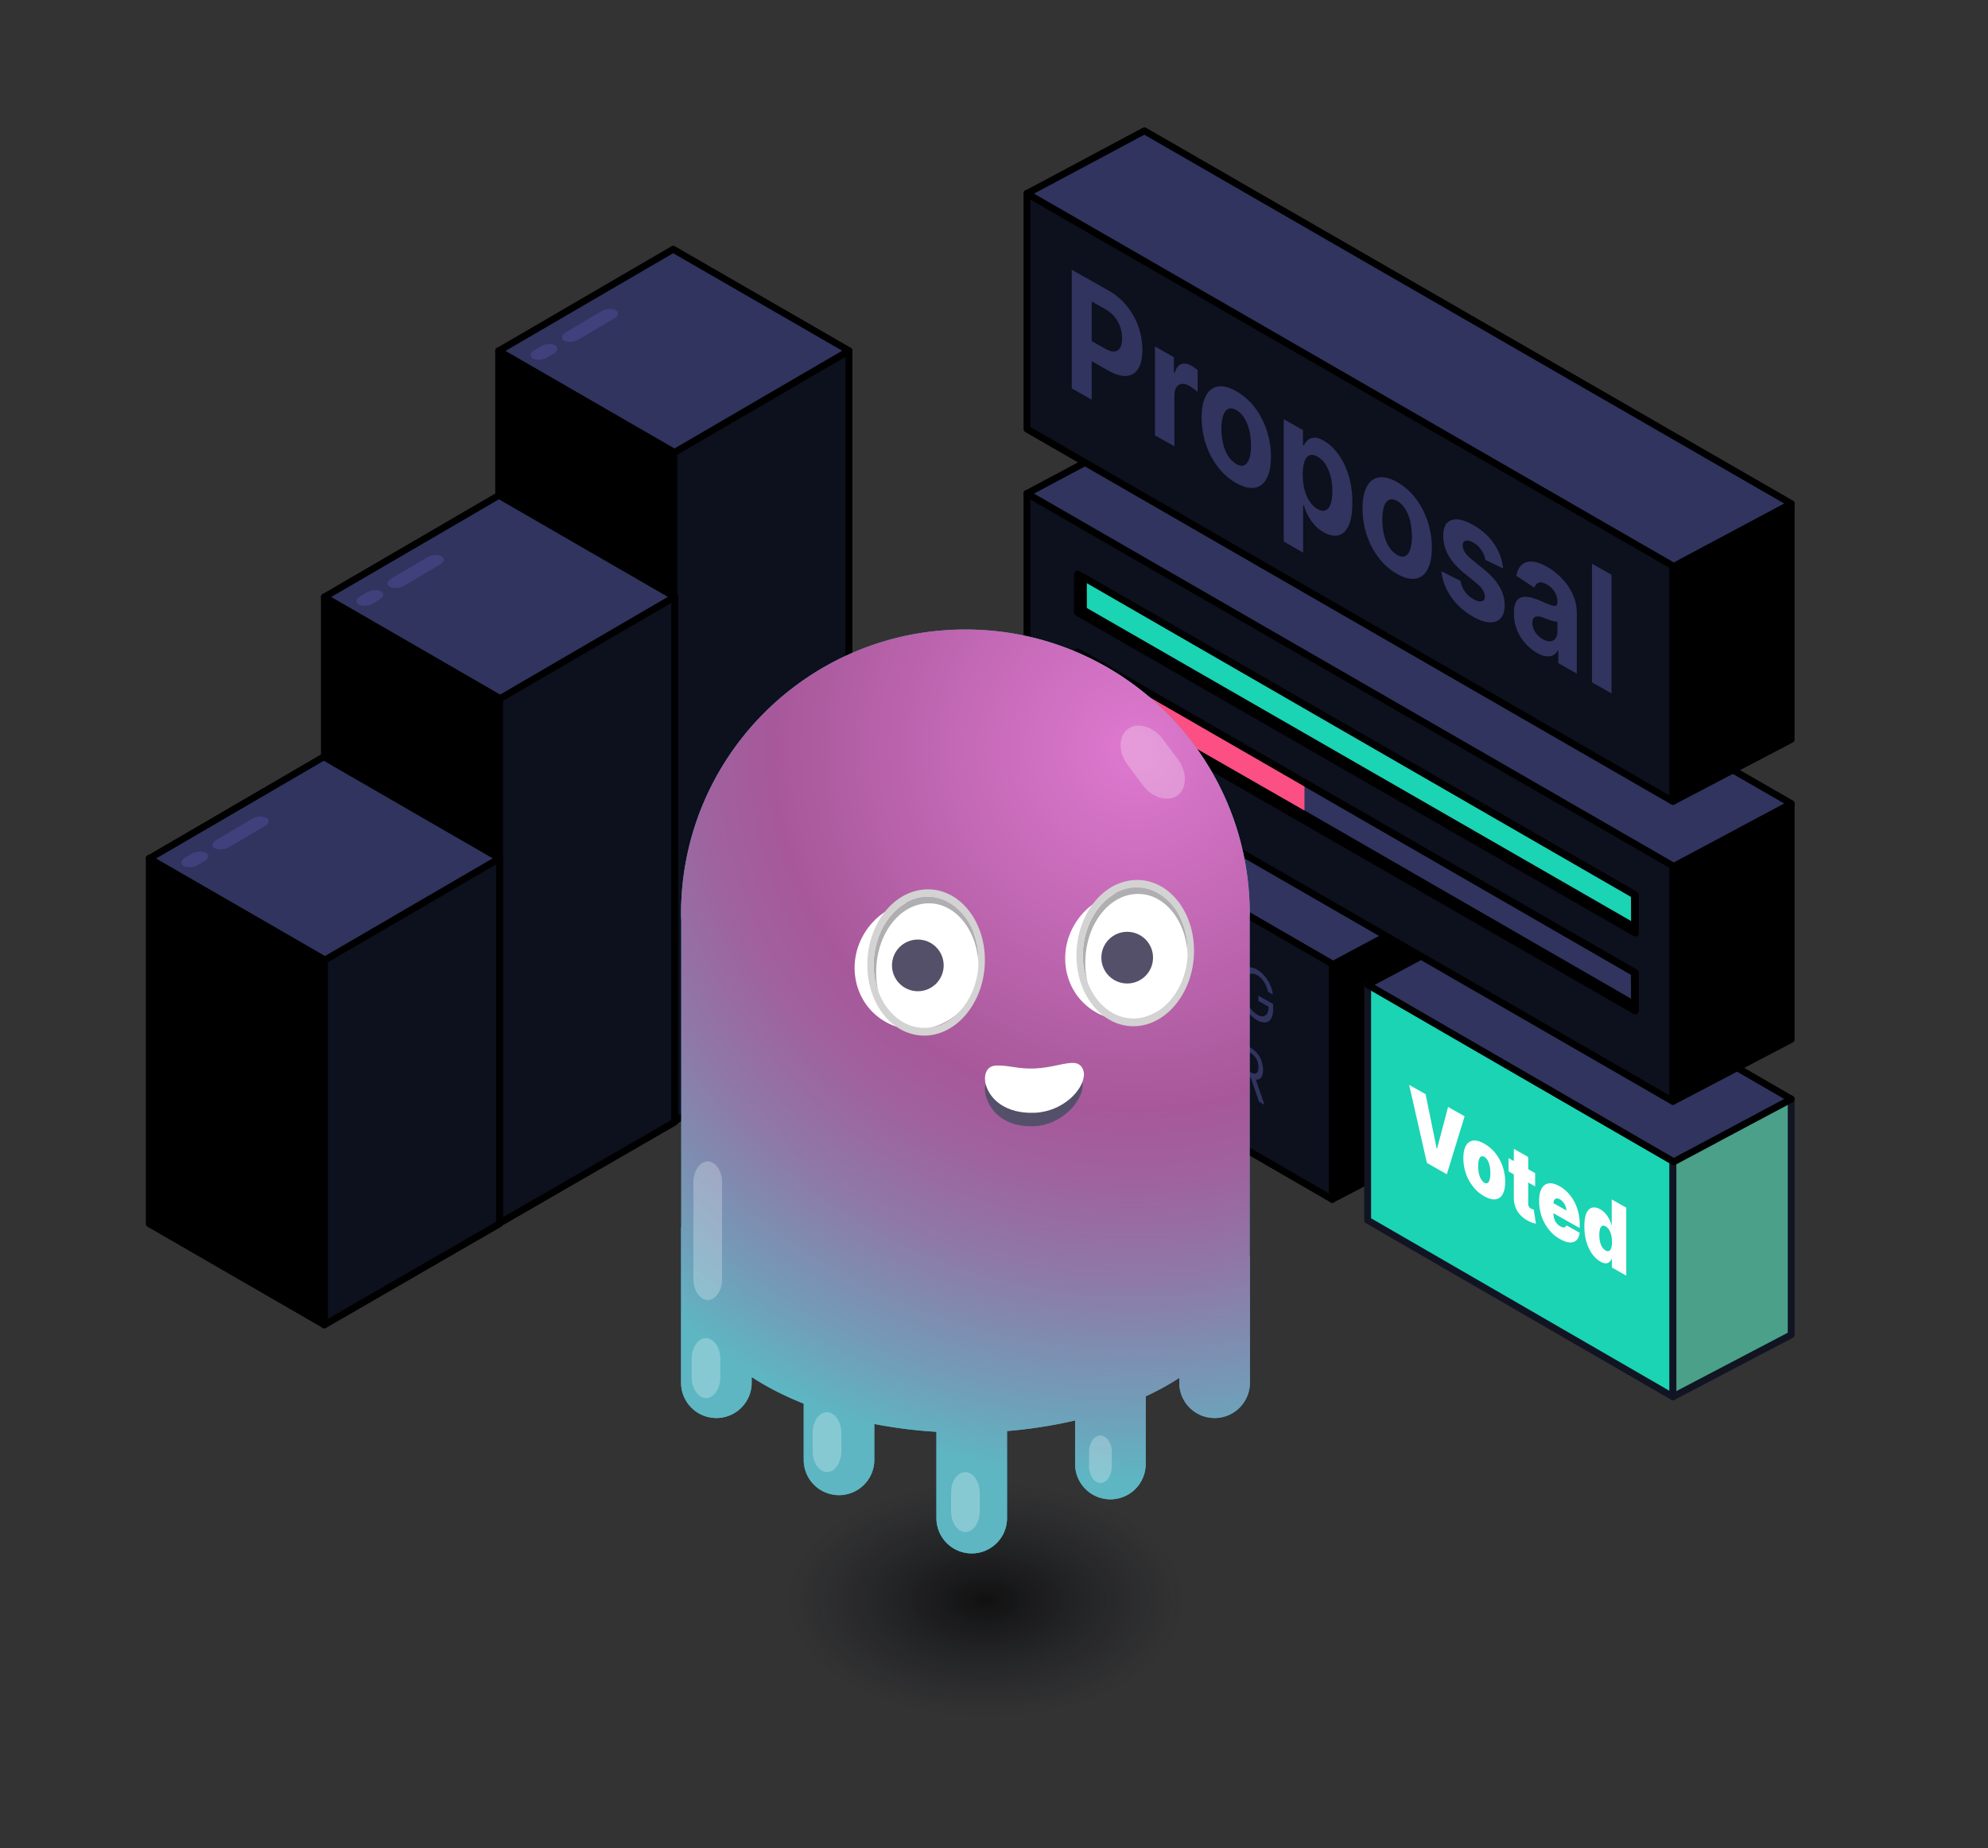 <svg xmlns="http://www.w3.org/2000/svg" xml:space="preserve" id="Слой_1" x="0" y="0" version="1.1" viewBox="0 0 290 269.62"><rect x="0" y="0" width="290" height="269.62" fill="#333333" stroke="none"/><style>.st3{fill:#30345e}.st5{fill-rule:evenodd;clip-rule:evenodd;fill:#0d101d}.st5,.st6{stroke:#000;stroke-linecap:round;stroke-linejoin:round;stroke-miterlimit:10}.st17,.st6,.st7{fill-rule:evenodd;clip-rule:evenodd}.st7{fill:#30345e;stroke:#000;stroke-linecap:round;stroke-linejoin:round;stroke-miterlimit:10}.st17{fill:#40407c}.st34{fill:#fff}.st74,.st78,.st79,.st80,.st81{fill-rule:evenodd;clip-rule:evenodd}.st74{opacity:.256;fill:#fff;enable-background:new}.st78,.st79,.st80,.st81{fill:#555069}.st79,.st80,.st81{fill:#fff}.st80,.st81{fill:#afafb1}.st81{fill:#d3d3d3}</style><path d="m98.29 163.62-25.55-14.75V51.16l25.55 14.76z" class="st6"/><path d="m98.29 163.62 25.55-14.75V51.16L98.29 65.92z" class="st5"/><path d="M98.39 66 72.74 51.19 98.2 36.36l25.65 14.8z" class="st7"/><path id="矩形_00000092430477927294950100000014024525435422084281_" d="M89.82 45.24c.5.29.42.83-.18 1.19l-5.3 3.14c-.6.35-1.54.41-2.05.13-.5-.29-.42-.83.18-1.19l5.3-3.14c.61-.35 1.55-.41 2.05-.13z" class="st17"/><path id="矩形_00000068637857421415762540000008818749016677325187_" d="M80.99 50.37c.5.29.42.83-.18 1.19l-1.03.61c-.6.35-1.54.41-2.05.13-.5-.29-.42-.83.18-1.19l1.03-.61c.65-.38 1.55-.42 2.05-.13z" class="st17"/><path d="m72.87 178.44-25.55-14.75V87.07l25.55 14.75z" class="st6"/><path d="m72.87 178.44 25.55-14.75V87.07l-25.55 14.75z" class="st5"/><path d="M72.96 101.9 47.32 87.09l25.46-14.83 25.64 14.81z" class="st7"/><path id="矩形_00000053542761822135210250000004151572953837711506_" d="M64.4 81.15c.5.29.42.83-.18 1.19l-5.3 3.14c-.6.35-1.54.41-2.05.13-.5-.29-.42-.83.18-1.19l5.3-3.14c.6-.36 1.55-.42 2.05-.13z" class="st17"/><path id="矩形_00000069373816595152029190000007675875358616527001_" d="M55.57 86.27c.5.29.42.83-.18 1.19l-1.03.61c-.6.35-1.54.41-2.05.13-.5-.29-.42-.83.18-1.19l1.03-.61c.65-.38 1.55-.41 2.05-.13z" class="st17"/><path d="m47.32 193.27-25.55-14.75v-53.31l25.55 14.75z" class="st6"/><path d="m47.32 193.27 25.55-14.75v-53.31l-25.55 14.75z" class="st5"/><path d="m47.41 140.04-25.64-14.8 25.46-14.84 25.64 14.81z" class="st7"/><path id="矩形_00000175299773387066615100000008727284079003103661_" d="M38.85 119.29c.5.29.42.83-.18 1.19l-5.3 3.14c-.6.35-1.54.41-2.05.13-.5-.29-.42-.83.18-1.19l5.3-3.14c.6-.36 1.55-.42 2.05-.13z" class="st17"/><path id="矩形_00000110462219002588502020000009877558963280187818_" d="M30.02 124.41c.5.29.42.83-.18 1.19l-1.03.61c-.6.35-1.54.41-2.05.13-.5-.29-.42-.83.18-1.19l1.03-.61c.65-.38 1.55-.41 2.05-.13z" class="st17"/><path d="m194.34 174.96-44.53-25.75v-34.4l44.53 25.76z" class="st5"/><path d="m194.34 174.96 17.26-9.04v-34.39l-17.26 9.04z" class="st6"/><path d="m194.46 140.68-44.65-25.83 17.13-9.15 44.66 25.83z" class="st7"/><path fill="#1ad4b3" fill-rule="evenodd" stroke="#111422" stroke-linecap="round" stroke-linejoin="round" stroke-miterlimit="10" d="m244.04 203.76-44.53-25.75v-34.4l44.53 25.76z" clip-rule="evenodd"/><linearGradient id="SVGID_1_" x1="243.536" x2="261.794" y1="182.048" y2="182.048" gradientUnits="userSpaceOnUse"><stop offset="0" stop-color="#111422"/><stop offset="1" stop-color="#111422"/></linearGradient><path fill="#4aa089" fill-rule="evenodd" stroke="url(#SVGID_1_)" stroke-linecap="round" stroke-linejoin="round" stroke-miterlimit="10" d="m244.04 203.76 17.25-9.04v-34.39l-17.25 9.04z" clip-rule="evenodd"/><path d="m244.16 169.48-44.65-25.83 17.13-9.15 44.66 25.83z" class="st7"/><path d="m244.04 160.67-94.23-54.32V71.96l94.23 54.31z" class="st5"/><path d="m244.04 160.67 17.25-9.04v-34.4l-17.25 9.04z" class="st6"/><path d="m244.16 126.38-94.35-54.39 17.13-9.15 94.36 54.39z" class="st7"/><path d="m244.04 116.91-94.23-54.32V28.2l94.23 54.31z" class="st5"/><path d="m244.04 116.91 17.25-9.04v-34.4l-17.25 9.04z" class="st6"/><path d="m244.16 82.62-94.35-54.39 17.13-9.15 94.36 54.39z" class="st7"/><path d="m238.56 136.12-81.38-46.79v-5.58l81.38 46.79z" class="st6"/><path d="m238.43 135.19-80.36-46.33-.01-4.63 80.36 46.33z" class="st7"/><path fill="#1ad4b3" fill-rule="evenodd" d="M237.93 134.35 158.55 88.7l-.01-3.62 79.38 45.77z" clip-rule="evenodd"/><path d="m238.56 147.48-81.38-46.79v-5.58l81.38 46.78z" class="st6"/><path d="m238.43 146.55-80.36-46.33-.01-4.63 80.36 46.33z" class="st7"/><path fill="#fc4f83" fill-rule="evenodd" d="m190.29 118.24-31.74-18.19-.01-3.61 31.75 18.3z" clip-rule="evenodd"/><path d="M156.34 56.66V39.35l5.4 3.05c1.04.59 1.92 1.34 2.65 2.25.73.91 1.29 1.92 1.68 3.02.39 1.1.58 2.22.58 3.37s-.2 2.05-.59 2.71c-.39.66-.96 1.02-1.7 1.09-.74.07-1.64-.19-2.69-.78l-3.44-1.95v-2.93l2.98 1.68c.56.31 1.02.45 1.38.41.36-.04.64-.23.82-.56.18-.34.27-.79.27-1.35 0-.58-.09-1.13-.27-1.66-.18-.53-.45-1.02-.82-1.47a4.94 4.94 0 0 0-1.39-1.15l-1.95-1.1V58.3l-2.91-1.64zM168.48 63.52V50.54l2.76 1.56v2.26l.11.06c.19-.7.5-1.13.94-1.3.44-.16.95-.09 1.52.24.14.08.3.18.46.29.17.12.31.23.44.34v3.19c-.13-.13-.32-.28-.56-.45-.24-.17-.45-.32-.65-.43-.42-.24-.79-.33-1.12-.29-.33.04-.59.21-.78.51-.19.3-.28.71-.28 1.24v7.34l-2.84-1.58zM180.34 70.47a8.769 8.769 0 0 1-2.69-2.36c-.76-.99-1.34-2.1-1.75-3.34-.41-1.24-.61-2.52-.61-3.85 0-1.34.2-2.4.61-3.17s.99-1.23 1.75-1.36c.76-.13 1.65.09 2.69.68 1.04.59 1.94 1.38 2.69 2.36.76.99 1.34 2.1 1.75 3.34.41 1.24.62 2.53.62 3.87 0 1.33-.2 2.38-.62 3.15-.41.77-.99 1.23-1.75 1.36-.75.13-1.65-.09-2.69-.68zm.01-2.78c.47.27.87.32 1.18.16.32-.16.56-.49.72-.99.16-.5.24-1.13.24-1.88s-.08-1.47-.24-2.16c-.16-.68-.4-1.29-.72-1.81-.32-.52-.71-.92-1.18-1.18-.48-.27-.88-.32-1.2-.16-.32.16-.57.49-.73.99s-.24 1.13-.24 1.88c0 .76.08 1.47.24 2.16.16.68.41 1.29.73 1.81.33.51.73.91 1.2 1.18zM187.26 78.99V61.15l2.81 1.59v2.18l.13.07c.12-.28.31-.53.54-.76.24-.23.55-.36.94-.38.39-.03.87.12 1.44.45.75.42 1.44 1.06 2.07 1.91.63.85 1.14 1.88 1.52 3.08.38 1.2.57 2.55.57 4.04 0 1.45-.18 2.56-.55 3.35-.37.79-.87 1.26-1.5 1.41-.63.15-1.34.01-2.12-.43a5.27 5.27 0 0 1-1.41-1.14c-.39-.45-.7-.92-.95-1.41a8.98 8.98 0 0 1-.56-1.39l-.09-.05v6.95l-2.84-1.63zm2.78-9.78c0 .77.08 1.49.25 2.16.17.67.41 1.26.74 1.75.32.5.71.88 1.17 1.14.46.26.86.32 1.18.18.32-.14.56-.46.73-.94.17-.48.25-1.1.25-1.86 0-.75-.08-1.45-.25-2.12-.17-.66-.41-1.25-.73-1.75s-.72-.89-1.18-1.15c-.46-.26-.86-.33-1.17-.2-.32.13-.56.43-.73.9-.17.5-.26 1.12-.26 1.89zM203.81 83.73a8.769 8.769 0 0 1-2.69-2.36c-.76-.99-1.34-2.1-1.75-3.34-.41-1.24-.61-2.52-.61-3.85 0-1.34.2-2.4.61-3.17s.99-1.23 1.75-1.36c.76-.13 1.65.09 2.69.68 1.04.59 1.94 1.38 2.69 2.36.76.99 1.34 2.1 1.75 3.34.41 1.24.62 2.53.62 3.87 0 1.33-.2 2.38-.62 3.15-.41.77-.99 1.23-1.75 1.36-.75.13-1.65-.09-2.69-.68zm.01-2.78c.47.27.87.32 1.18.16.32-.16.56-.49.72-.99s.24-1.13.24-1.88-.08-1.47-.24-2.16c-.16-.68-.4-1.29-.72-1.81-.32-.52-.71-.92-1.18-1.18-.48-.27-.88-.32-1.2-.16-.32.16-.57.49-.73.99-.16.5-.24 1.13-.24 1.88 0 .76.08 1.47.24 2.16.16.68.41 1.29.73 1.81.33.51.73.91 1.2 1.18zM219.27 82.93l-2.61-1.27a3.03 3.03 0 0 0-.29-.93c-.15-.31-.34-.6-.58-.88-.24-.27-.52-.5-.85-.69-.44-.25-.81-.34-1.12-.28-.3.06-.45.29-.45.68 0 .31.1.63.29.95.2.33.53.69 1.01 1.08l1.86 1.52c1 .82 1.74 1.66 2.23 2.51.49.85.74 1.75.74 2.68 0 .85-.2 1.48-.59 1.9-.39.42-.93.61-1.62.59-.69-.03-1.47-.3-2.36-.8-1.36-.77-2.44-1.74-3.25-2.91-.8-1.17-1.28-2.42-1.41-3.74l2.8 1.4c.08.57.29 1.09.61 1.54.33.46.74.83 1.25 1.12.5.28.9.39 1.21.31.3-.07.46-.3.46-.69 0-.33-.11-.66-.33-.99-.21-.33-.54-.68-.99-1.04l-1.78-1.45c-1-.82-1.75-1.68-2.24-2.58-.49-.9-.73-1.84-.73-2.8 0-.83.18-1.45.54-1.85.36-.4.86-.58 1.52-.54.65.04 1.42.31 2.3.81 1.3.73 2.32 1.66 3.07 2.77.75 1.13 1.19 2.32 1.31 3.58zM224.24 95.26c-.66-.37-1.24-.85-1.75-1.43a6.67 6.67 0 0 1-1.21-1.98c-.3-.74-.44-1.54-.44-2.39 0-.72.1-1.27.31-1.64.21-.37.49-.6.86-.7.36-.09.77-.09 1.24.02.46.11.95.28 1.45.5.6.26 1.08.46 1.44.59.36.14.63.18.8.13.17-.05.25-.21.25-.49v-.05a2.8 2.8 0 0 0-.4-1.47c-.27-.44-.64-.8-1.13-1.08-.51-.29-.92-.38-1.22-.26-.3.11-.5.36-.6.73L221.19 84c.13-.71.4-1.25.79-1.6.39-.36.9-.51 1.52-.48.62.04 1.34.29 2.16.75.57.32 1.12.72 1.64 1.18.52.46.99.99 1.4 1.57.41.59.73 1.22.97 1.91s.35 1.42.35 2.19v8.75l-2.7-1.53v-1.8l-.08-.05c-.17.31-.39.54-.66.69-.28.15-.61.2-1 .16-.39-.02-.84-.19-1.34-.48zm.81-2.02c.42.24.79.34 1.11.31.32-.03.57-.17.76-.43.18-.26.27-.61.27-1.07v-1.38a.89.89 0 0 1-.36-.01c-.15-.03-.33-.07-.52-.13s-.38-.13-.58-.2c-.19-.07-.37-.14-.52-.2-.33-.13-.63-.19-.88-.2-.25-.01-.44.07-.58.22-.14.15-.21.39-.21.73 0 .49.14.94.43 1.36.29.42.65.75 1.08 1zM235.08 83.84v17.31l-2.85-1.61V82.23l2.85 1.61zM157.64 127.01l1.69 6.99.07.04 1.69-5.09.72.41-2.09 6-.71-.4-2.09-8.36.72.41zM167.22 136.01c0 .76-.11 1.35-.32 1.78s-.51.69-.89.77c-.38.09-.81-.01-1.29-.28s-.92-.67-1.29-1.18c-.38-.51-.67-1.1-.89-1.78-.22-.67-.32-1.39-.32-2.15s.11-1.35.32-1.78c.22-.43.51-.69.89-.77.38-.09.81.01 1.29.28s.92.67 1.29 1.18c.38.51.67 1.11.89 1.78s.32 1.39.32 2.15zm-.67-.38c0-.62-.08-1.19-.25-1.71-.16-.52-.38-.97-.66-1.35s-.59-.66-.93-.86c-.34-.19-.65-.26-.93-.2s-.5.26-.66.6c-.16.33-.25.81-.25 1.43 0 .62.08 1.19.25 1.71s.38.97.66 1.35.59.66.93.86c.34.19.66.26.93.2.28-.06.5-.26.66-.6s.25-.81.25-1.43zM167.83 133.53v-.77l4.26 2.41v.77l-1.79-1.01v6.41l-.69-.39v-6.41l-1.78-1.01zM173.84 136.16v7.18l-.69-.39v-7.18l.69.39zM179.72 139.48v7.18l-.67-.38-3.1-7.38-.06-.03v5.63l-.69-.39v-7.18l.67.38 3.11 7.4.06.03v-5.65l.68.39zM184.98 144.69a4.61 4.61 0 0 0-.59-1.45c-.14-.21-.29-.4-.46-.57-.17-.17-.36-.31-.57-.42-.34-.19-.64-.25-.92-.19s-.49.26-.66.6c-.16.33-.24.81-.24 1.44s.08 1.19.25 1.71c.16.52.39.97.67 1.35.28.38.6.67.95.87.33.18.61.26.86.22.25-.04.44-.18.58-.42.14-.25.21-.59.21-1.03l.21.18-1.71-.97v-.77l2.16 1.22v.77c0 .59-.1 1.05-.3 1.37s-.47.51-.82.55-.75-.06-1.2-.32c-.5-.28-.94-.68-1.32-1.2-.38-.51-.68-1.11-.89-1.78-.21-.67-.32-1.39-.32-2.14 0-.57.06-1.04.18-1.43.12-.38.29-.68.51-.87s.48-.29.79-.29.64.1 1 .31c.3.17.58.38.84.64s.49.55.7.87.38.67.51 1.03c.14.36.23.73.28 1.11l-.7-.39zM157.41 145.89v-7.18l1.92 1.08c.45.25.81.56 1.09.92s.49.75.63 1.17c.14.42.21.84.21 1.27s-.07.77-.2 1.04c-.14.27-.35.43-.63.47-.28.04-.65-.06-1.09-.31l-1.38-.78v-.77l1.35.77c.3.17.55.24.73.21.19-.03.32-.13.4-.31.08-.18.13-.41.13-.7s-.04-.57-.13-.84c-.08-.27-.22-.53-.41-.76-.19-.23-.43-.44-.74-.61l-1.21-.68v6.41l-.67-.4zM167.16 147.81c0 .76-.11 1.35-.32 1.78s-.51.69-.89.77c-.38.09-.81-.01-1.29-.28s-.92-.67-1.29-1.18c-.38-.51-.67-1.11-.89-1.78-.22-.67-.32-1.39-.32-2.15s.11-1.35.32-1.78c.22-.43.51-.69.89-.77.38-.08.81.01 1.29.28s.92.67 1.29 1.18c.38.51.67 1.1.89 1.78s.32 1.4.32 2.15zm-.66-.37c0-.62-.08-1.19-.25-1.71-.16-.52-.38-.97-.66-1.35a3.12 3.12 0 0 0-.93-.86c-.34-.19-.65-.26-.93-.2s-.5.26-.66.6-.25.81-.25 1.43c0 .62.08 1.19.25 1.71.16.52.38.97.66 1.35s.59.66.93.86c.34.19.66.26.93.2.28-.06.5-.26.66-.6.17-.33.25-.81.25-1.43zM169.35 152.64l-1.55-8.05.7.39 1.19 6.52.06.03 1.21-5.16.78.44 1.21 6.53.06.03 1.19-5.17.7.39-1.55 6.3-.71-.4-1.25-6.43-.04-.03-1.25 5.01-.75-.4zM175.73 156.24v-7.18l3.43 1.94v.77l-2.74-1.55v2.42l2.56 1.45v.77l-2.56-1.45v2.44l2.78 1.57v.77l-3.47-1.95zM180.4 158.88v-7.18l1.92 1.08c.44.25.81.55 1.09.9s.5.73.63 1.14c.14.41.21.82.21 1.25s-.07.76-.21 1.01a.75.75 0 0 1-.63.41c-.28.03-.64-.09-1.08-.33l-1.55-.88v-.79l1.53.87c.3.17.55.25.73.25a.46.46 0 0 0 .41-.25c.08-.16.13-.38.13-.67s-.04-.56-.13-.83c-.08-.26-.22-.51-.41-.73-.19-.22-.43-.42-.74-.6l-1.21-.68v6.41l-.69-.38zm2.67-1.71 1.4 4.01-.8-.45-1.38-4 .78.44z" class="st3"/><path d="m207.96 159.62 1.61 7.91.06.04 1.61-6.09 2.41 1.36-2.59 8.46-2.91-1.65-2.59-11.39 2.4 1.36zM216.52 174.51c-.64-.36-1.19-.83-1.64-1.41a6.5 6.5 0 0 1-1.05-1.94 6.87 6.87 0 0 1-.36-2.21c0-.76.12-1.36.36-1.8.24-.44.59-.69 1.05-.76.45-.06 1 .08 1.64.45s1.19.83 1.64 1.41c.46.58.8 1.23 1.05 1.94.24.71.36 1.45.36 2.21s-.12 1.36-.36 1.8c-.24.44-.59.69-1.05.75-.45.07-1-.08-1.64-.44zm.02-1.97c.18.1.33.11.46.03s.23-.24.3-.48.11-.56.11-.94c0-.39-.04-.75-.11-1.07a2.92 2.92 0 0 0-.3-.82 1.29 1.29 0 0 0-.46-.49c-.19-.11-.35-.12-.49-.05-.14.08-.24.23-.31.47-.07.24-.11.55-.11.94 0 .39.04.74.11 1.06s.17.6.31.82.3.43.49.53zM223.94 171.13v1.94l-3.88-2.19v-1.94l3.88 2.19zm-3.13-3.55 2.12 1.2v6.83c0 .1.01.2.04.28a.71.71 0 0 0 .36.41c.06.04.14.07.22.1s.15.05.19.06l.31 2.05c-.09-.02-.23-.05-.4-.1s-.38-.13-.62-.25c-.49-.24-.89-.54-1.22-.88-.33-.35-.58-.74-.74-1.18-.17-.44-.25-.92-.24-1.44v-7.08zM227.56 180.75c-.63-.36-1.17-.81-1.62-1.38s-.8-1.2-1.05-1.91a7.06 7.06 0 0 1-.37-2.27c0-.77.12-1.37.37-1.81.25-.44.59-.69 1.04-.75s.98.07 1.58.42c.45.25.85.57 1.21.95s.67.8.92 1.28a6.925 6.925 0 0 1 .8 3.25v.62l-5.26-2.97v-1.47l3.31 1.87c0-.21-.04-.43-.13-.64-.08-.21-.19-.4-.33-.57s-.3-.31-.47-.41a.82.82 0 0 0-.47-.13c-.14.01-.26.07-.34.19-.09.11-.13.28-.14.49v1.59c0 .24.04.47.12.71s.19.44.34.63c.15.19.33.34.54.46.15.08.28.13.4.15.12.02.23 0 .31-.05.09-.05.15-.13.19-.25l1.93 1.09c-.07.48-.22.84-.47 1.08-.25.24-.58.35-.98.33-.41-.03-.88-.19-1.43-.5zM233.44 184.03c-.42-.24-.8-.59-1.16-1.07-.35-.48-.63-1.06-.84-1.74-.21-.68-.32-1.46-.32-2.31 0-.9.11-1.57.33-2 .22-.44.51-.69.86-.75.35-.06.72.02 1.11.24.29.17.55.37.77.62.22.25.4.53.55.82s.26.59.34.89l.03.02v-3.78l2.12 1.2v9.92l-2.1-1.19v-1.22l-.05-.03c-.08.21-.2.36-.35.48s-.34.17-.55.16c-.22-.02-.47-.1-.74-.26zm.78-1.61c.19.11.36.13.5.07s.25-.21.32-.43.11-.51.11-.87c0-.37-.04-.71-.11-1.01s-.18-.57-.32-.79c-.14-.22-.31-.38-.5-.49s-.36-.13-.5-.07-.24.21-.31.43-.11.52-.11.89.04.7.11 1.01c.07.3.18.57.31.78.14.21.31.37.5.48z" class="st34"/><path id="矩形_00000007390889885065256770000002623728816325587116_" d="M175.33 199.24c.62 0 1.15.76 1.15 1.64v1.52c0 .88-.53 1.64-1.15 1.64-.62 0-1.15-.76-1.15-1.64v-1.52c.01-.94.53-1.64 1.15-1.64z" class="st74"/><radialGradient id="SVGID_00000111157070224982305770000015780621478726674830_" cx="143.791" cy="233.37" r="29.158" gradientTransform="matrix(1 0 0 .59 0 95.73)" gradientUnits="userSpaceOnUse"><stop offset="0"/><stop offset="1" stop-color="#0d101d" stop-opacity="0"/></radialGradient><path fill="url(#SVGID_00000111157070224982305770000015780621478726674830_)" d="M168.79 219.3c-13.68-7.9-35.96-8-49.77-.23s-13.91 20.48-.23 28.37c13.68 7.9 35.96 8 49.77.23 13.8-7.77 13.91-20.48.23-28.37z" opacity=".67"/><path fill="#3fa9bd" d="M182.29 183.27v-49.28c0-.23.02-.45.02-.68 0-22.91-18.57-41.48-41.48-41.48-22.91 0-41.48 18.57-41.48 41.48 0 .36.02.72.03 1.07v44.66h-.03v22.67c0 2.84 2.3 5.15 5.15 5.15s5.15-2.31 5.15-5.15v-.83c.56.36 1.13.72 1.74 1.07 1.83 1.06 3.79 1.99 5.85 2.81v8.2a5.15 5.15 0 1 0 10.3 0v-5.23c2.95.57 5.99.96 9.06 1.14v12.59c0 2.84 2.3 5.15 5.15 5.15s5.15-2.31 5.15-5.15v-12.7c3.39-.28 6.73-.8 9.93-1.55v6.36a5.15 5.15 0 1 0 10.3 0v-9.87c1-.47 1.97-.96 2.91-1.49.7-.39 1.35-.8 1.99-1.21v.71a5.15 5.15 0 1 0 10.3 0v-18.45h-.04z"/><radialGradient id="SVGID_00000170991092845593139540000016221612970126636479_" cx="165.513" cy="109.249" r="106.685" gradientUnits="userSpaceOnUse"><stop offset=".012" stop-color="#dd78ce"/><stop offset=".494" stop-color="#a7589a"/><stop offset=".583" stop-color="#a0619e"/><stop offset=".727" stop-color="#8e79a8"/><stop offset=".908" stop-color="#709fb9"/><stop offset="1" stop-color="#5eb6c3"/></radialGradient><path fill="url(#SVGID_00000170991092845593139540000016221612970126636479_)" d="M182.29 183.27v-49.28c0-.23.02-.45.02-.68 0-22.91-18.57-41.48-41.48-41.48-22.91 0-41.48 18.57-41.48 41.48 0 .36.02.72.03 1.07v44.66h-.03v22.67c0 2.84 2.3 5.15 5.15 5.15s5.15-2.31 5.15-5.15v-.83c.56.36 1.13.72 1.74 1.07 1.83 1.06 3.79 1.99 5.85 2.81v8.2a5.15 5.15 0 1 0 10.3 0v-5.23c2.95.57 5.99.96 9.06 1.14v12.59c0 2.84 2.3 5.15 5.15 5.15s5.15-2.31 5.15-5.15v-12.7c3.39-.28 6.73-.8 9.93-1.55v6.36a5.15 5.15 0 1 0 10.3 0v-9.87c1-.47 1.97-.96 2.91-1.49.7-.39 1.35-.8 1.99-1.21v.71a5.15 5.15 0 1 0 10.3 0v-18.45h-.04z"/><path id="矩形_00000077294295361734845280000006467230217405328548_" d="M103.24 169.42c1.12 0 2.09 1.38 2.09 2.99v14.25c0 1.61-.96 2.99-2.09 2.99-1.12 0-2.09-1.38-2.09-2.99v-14.25c0-1.61.97-2.99 2.09-2.99z" class="st74"/><path id="矩形_00000144328727556296663270000013363699049043508889_" d="M164.54 106.34c1.37-1.02 3.68-.37 5.02 1.41l2.29 3.06c1.34 1.78 1.31 4.19-.06 5.22-1.37 1.02-3.68.37-5.02-1.41l-2.29-3.06c-1.43-1.92-1.31-4.2.06-5.22z" class="st74"/><path id="矩形_00000058585950418503869930000010940910110130822591_" d="M120.64 206.01c1.12 0 2.09 1.38 2.09 2.99v2.76c0 1.61-.96 2.99-2.09 2.99-1.12 0-2.09-1.38-2.09-2.99V209c0-1.72.97-2.99 2.09-2.99z" class="st74"/><path id="矩形_00000036961469623405340510000015336928405430789294_" d="M102.99 195.21c1.12 0 2.09 1.38 2.09 2.99v2.76c0 1.61-.96 2.99-2.09 2.99-1.12 0-2.09-1.38-2.09-2.99v-2.76c.01-1.72.97-2.99 2.09-2.99z" class="st74"/><path id="矩形_00000021101523117224966010000018148866181639012268_" d="M140.83 214.75c1.12 0 2.09 1.38 2.09 2.99v2.76c0 1.61-.96 2.99-2.09 2.99-1.12 0-2.09-1.38-2.09-2.99v-2.76c0-1.72.96-2.99 2.09-2.99z" class="st74"/><path id="矩形_00000149383648874867486620000008027755687891783863_" d="M160.53 209.41c.89 0 1.66 1.1 1.66 2.37v2.19c0 1.28-.76 2.37-1.66 2.37-.89 0-1.66-1.1-1.66-2.37v-2.19c0-1.37.77-2.37 1.66-2.37z" class="st74"/><path id="椭圆形_00000016055212765261822660000012614671303304115890_" d="M150.84 164.29c4.06-.17 7.1-3.66 7.09-6 0-.94-.55-1.75-1.38-1.81-1.29-.13-3.23.7-5.72.8-2.31.1-3.78-.5-5.53-.42-1.84.08-1.75 2.22-1.47 3.06.64 2.3 2.86 4.55 7.01 4.37z" class="st78"/><path id="椭圆形_00000168109579763659991410000009269234143540489888_" d="M150.93 162.33c4.15-.17 7.19-3.38 7.19-5.63 0-.84-.55-1.57-1.38-1.63-1.29-.13-3.32.7-5.81.8-2.4.1-3.78-.5-5.62-.43s-1.75 2.13-1.48 2.87c.64 2.13 2.95 4.18 7.1 4.02z" class="st79"/><ellipse cx="133.89" cy="140.83" class="st79" rx="9.5" ry="9.1" transform="rotate(-55.453 133.892 140.822)"/><path id="形状结合_00000150065864408845683320000011931298714419298449_" d="M135.09 130.86c4.24-.18 7.66 3.98 7.66 9.22v1.12c0-5.33-3.33-9.59-7.48-9.42s-7.46 4.61-7.46 10.04c0 1.03.09 2.05.37 2.98-.46-1.2-.74-2.59-.74-3.99 0-5.33 3.41-9.77 7.65-9.95z" class="st80"/><path id="形状结合_00000094603631303603133280000016587552235231887751_" d="M135.09 129.74c4.7-.2 8.58 4.41 8.58 10.31.01 5.89-3.86 10.83-8.57 11.02s-8.58-4.41-8.58-10.31c0-5.89 3.77-10.82 8.57-11.02zm0 1.12c-4.24.18-7.65 4.62-7.64 9.86 0 5.24 3.42 9.4 7.66 9.22 4.24-.18 7.65-4.62 7.64-9.86 0-5.24-3.51-9.39-7.66-9.22z" class="st81"/><ellipse cx="164.61" cy="139.45" class="st79" rx="9.5" ry="9.1" transform="rotate(-55.453 164.608 139.442)"/><path id="形状结合_00000138539651489796136080000002078561894750733739_" d="M165.6 129.49c4.24-.18 7.66 3.98 7.66 9.22v1.12c0-5.33-3.33-9.59-7.48-9.42-4.15.17-7.46 4.61-7.46 10.04 0 1.03.09 2.05.37 2.98-.46-1.2-.74-2.59-.74-3.99 0-5.33 3.41-9.77 7.65-9.95z" class="st80"/><path id="形状结合_00000165918419781896958850000014900411920227238798_" d="M165.6 128.37c4.7-.2 8.58 4.41 8.58 10.31.01 5.89-3.86 10.83-8.57 11.02s-8.58-4.41-8.58-10.31 3.78-10.82 8.57-11.02zm0 1.12c-4.24.18-7.65 4.62-7.64 9.86 0 5.24 3.42 9.4 7.66 9.22 4.24-.18 7.65-4.62 7.64-9.86 0-5.24-3.51-9.39-7.66-9.22z" class="st81"/><circle cx="133.89" cy="140.83" r="3.77" class="st78"/><circle cx="164.43" cy="139.7" r="3.77" class="st78"/></svg>